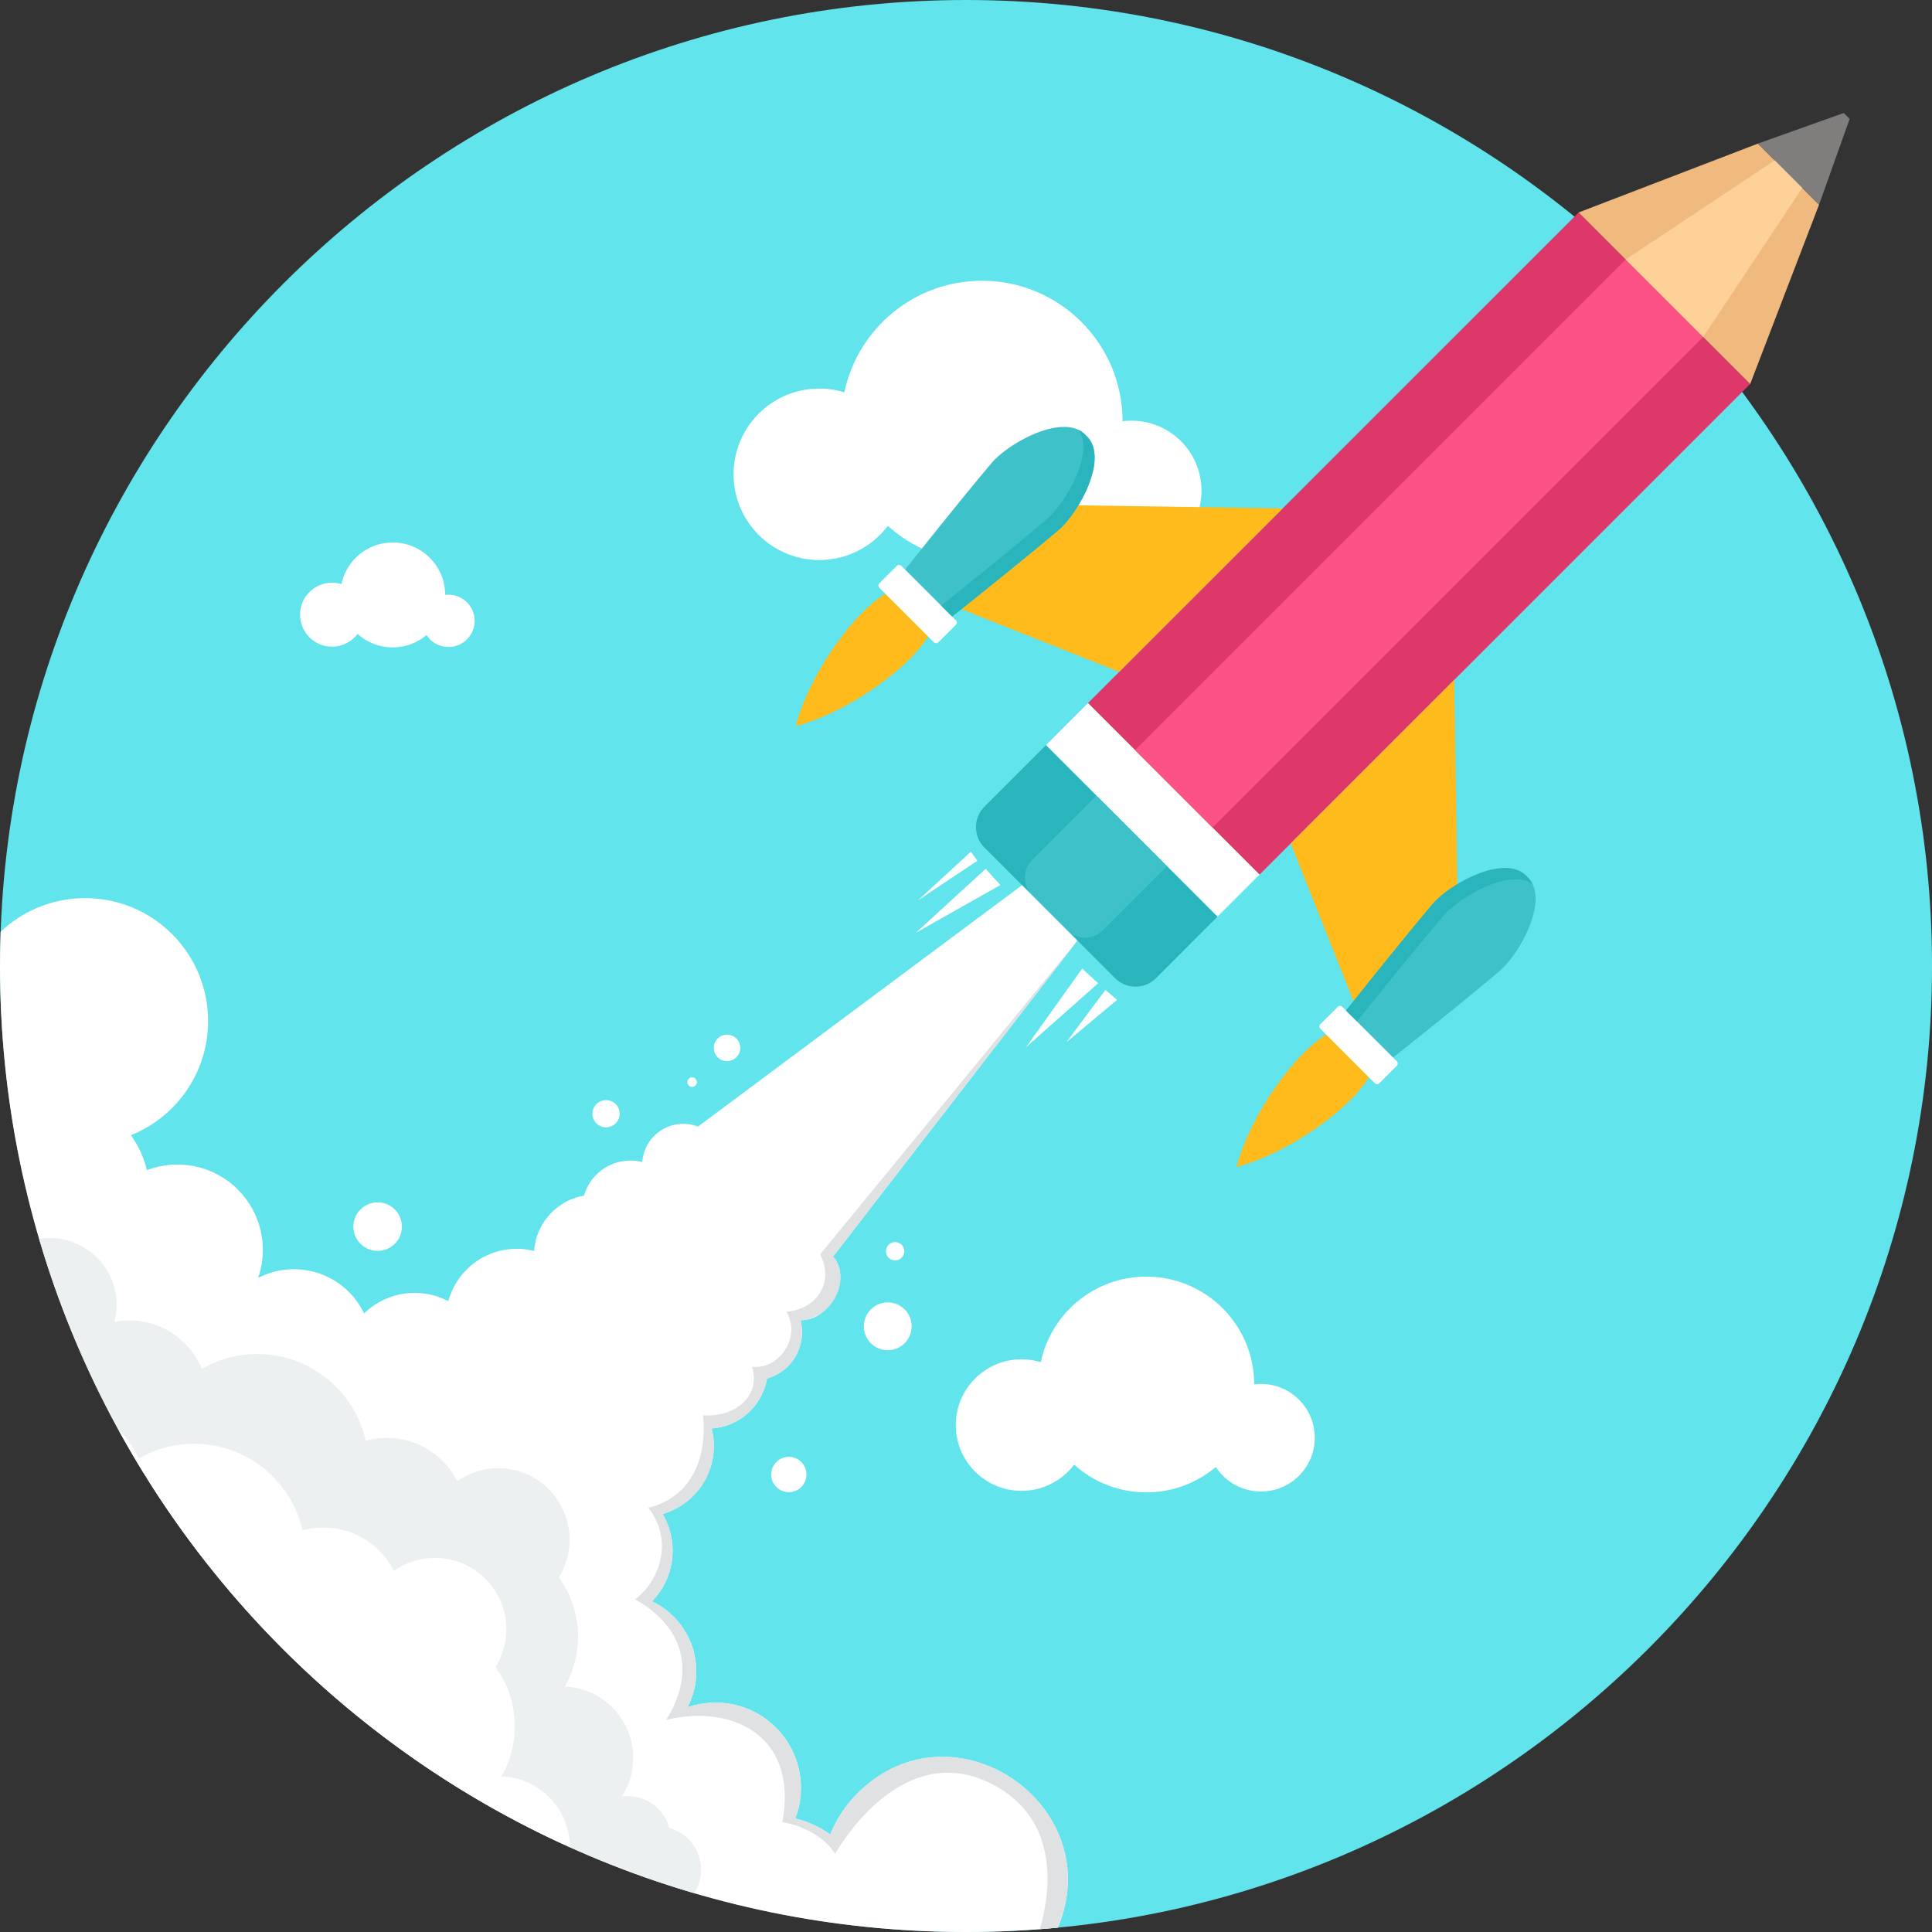 <svg width="85" height="85" viewBox="0 0 85 85" fill="none" xmlns="http://www.w3.org/2000/svg">
<rect x="0" y="0" width="85" height="85" fill="#333333" stroke="none"/>
<g clip-path="url(#clip0)">
<path d="M42.502 84.999C65.91 84.999 85.001 65.907 85.001 42.5C85.001 19.092 65.91 0 42.502 0C19.093 0 0.002 19.092 0.002 42.5C0.002 65.908 19.094 84.999 42.502 84.999Z" fill="#61E4EC"/>
<path d="M36.046 17.095C36.429 17.095 36.8 17.153 37.149 17.259C37.739 14.455 40.224 12.352 43.202 12.352C46.617 12.352 49.385 15.118 49.389 18.532C49.516 18.516 49.645 18.508 49.777 18.508C51.481 18.508 52.861 19.888 52.861 21.592C52.861 23.297 51.481 24.677 49.777 24.677C48.691 24.677 47.736 24.117 47.187 23.27C46.111 24.178 44.72 24.726 43.202 24.726C41.609 24.726 40.156 24.123 39.061 23.134C38.372 24.049 37.278 24.639 36.046 24.639C33.963 24.639 32.274 22.95 32.274 20.867C32.274 18.784 33.963 17.095 36.046 17.095Z" fill="white"/>
<path d="M44.944 59.804C45.239 59.804 45.522 59.849 45.791 59.93C46.244 57.779 48.15 56.166 50.434 56.166C53.053 56.166 55.177 58.287 55.18 60.906C55.277 60.894 55.376 60.887 55.477 60.887C56.785 60.887 57.844 61.946 57.844 63.254C57.844 64.562 56.785 65.621 55.477 65.621C54.645 65.621 53.912 65.191 53.491 64.541C52.665 65.238 51.598 65.658 50.434 65.658C49.212 65.658 48.098 65.196 47.258 64.437C46.73 65.138 45.889 65.591 44.944 65.591C43.346 65.591 42.05 64.296 42.05 62.698C42.05 61.1 43.345 59.804 44.944 59.804Z" fill="white"/>
<path d="M14.608 25.636C14.751 25.636 14.889 25.657 15.02 25.697C15.24 24.651 16.167 23.867 17.278 23.867C18.552 23.867 19.584 24.899 19.586 26.172C19.633 26.166 19.681 26.164 19.731 26.164C20.367 26.164 20.882 26.679 20.882 27.315C20.882 27.951 20.367 28.466 19.731 28.466C19.326 28.466 18.969 28.256 18.765 27.941C18.363 28.28 17.844 28.483 17.278 28.483C16.683 28.483 16.141 28.259 15.733 27.89C15.476 28.231 15.068 28.451 14.608 28.451C13.83 28.451 13.201 27.821 13.201 27.044C13.201 26.268 13.831 25.637 14.608 25.637V25.636H14.608Z" fill="white"/>
<path d="M77 16.894L69.454 9.347L47.867 30.933L55.414 38.48L77 16.894Z" fill="#DE386B"/>
<path d="M53.563 40.33L46.017 32.784L47.867 30.933L55.413 38.479L53.562 40.33H53.563Z" fill="white"/>
<path d="M53.563 40.33L46.017 32.784L43.309 35.491C42.815 35.985 42.815 36.793 43.309 37.288L49.06 43.039C49.554 43.532 50.362 43.532 50.856 43.039L53.563 40.331V40.33Z" fill="#2AB5BD"/>
<path d="M74.931 14.823L71.524 11.417L49.938 33.004L53.344 36.41L74.931 14.823Z" fill="#FC5185"/>
<path d="M77 16.894L69.454 9.347L77.342 6.317L80.031 9.005L77.001 16.894H77Z" fill="#F0B97D"/>
<path d="M81.376 5.23L81.117 4.971L77.342 6.317L80.031 9.005L81.377 5.231L81.376 5.23Z" fill="#807D7D"/>
<path d="M74.931 14.823L71.524 11.417L78.081 7.054L79.294 8.267L74.931 14.823H74.931V14.823Z" fill="#FED198"/>
<path d="M60.649 46.004C60.649 46.004 60.939 47.212 58.677 49.051C56.415 50.89 54.403 51.339 54.403 51.339C54.403 51.339 54.853 49.328 56.691 47.065C58.53 44.802 59.739 45.093 59.739 45.093L60.265 45.478L60.649 46.004Z" fill="#FFBA1B"/>
<path d="M64.154 41.518L63.98 29.914L56.787 37.107L60.242 45.795L64.154 41.518Z" fill="#FFBA1B"/>
<path d="M65.963 42.732L65.88 42.802L65.796 42.873L65.71 42.945L65.622 43.019L65.532 43.093L65.442 43.169L65.351 43.245L65.257 43.323L65.163 43.401L65.067 43.48L64.97 43.559L64.873 43.64L64.775 43.72L64.677 43.802L64.578 43.883L64.478 43.964L64.378 44.045L64.278 44.127L64.178 44.208L64.078 44.29L63.977 44.371L63.878 44.451L63.877 44.452L63.777 44.533L63.678 44.613L63.58 44.693V44.694L63.481 44.773L63.383 44.852V44.852L63.286 44.931L63.19 45.008L63.095 45.085L63.001 45.161L62.908 45.235H62.907L62.816 45.309L62.726 45.381L62.637 45.452V45.453L62.55 45.522H62.55L62.464 45.59L62.381 45.657L62.299 45.723L62.298 45.724L62.218 45.787L62.14 45.849L62.065 45.91L61.992 45.968H61.991L61.921 46.025L61.852 46.079L61.787 46.132L61.724 46.183L61.664 46.231L61.606 46.277L61.552 46.32L61.501 46.362H61.501L61.452 46.4L61.407 46.435L61.366 46.468L61.327 46.499H61.326L61.292 46.526L61.261 46.55L61.235 46.572H61.234L61.211 46.589L61.192 46.605L61.177 46.616L61.166 46.624L61.159 46.63L61.157 46.631V46.632L60.136 45.611L59.115 44.591C59.115 44.591 61.541 41.527 63.015 39.785C63.785 38.877 66.242 37.523 67.18 38.568C67.197 38.582 67.213 38.598 67.228 38.613C67.243 38.629 67.258 38.644 67.272 38.66C67.285 38.676 67.299 38.693 67.312 38.709C67.326 38.726 67.338 38.743 67.349 38.76C67.362 38.778 67.373 38.795 67.383 38.813C67.394 38.831 67.404 38.849 67.414 38.868C67.424 38.887 67.433 38.906 67.441 38.925V38.926L67.466 38.984C67.473 39.004 67.48 39.024 67.487 39.045L67.506 39.106L67.522 39.17L67.535 39.234V39.235C67.539 39.257 67.542 39.279 67.545 39.3L67.553 39.368L67.558 39.436L67.56 39.506L67.559 39.576L67.557 39.648L67.552 39.72V39.721L67.545 39.793L67.535 39.867L67.524 39.942L67.51 40.017L67.495 40.093L67.477 40.17L67.457 40.247L67.436 40.324L67.413 40.401L67.388 40.479L67.362 40.556L67.335 40.634V40.634L67.305 40.712L67.274 40.789V40.79L67.242 40.867L67.208 40.945L67.174 41.022H67.174L67.138 41.097L67.102 41.173L67.063 41.248L67.024 41.323L66.984 41.396L66.944 41.469L66.901 41.541V41.542L66.859 41.614L66.816 41.684L66.772 41.753L66.728 41.821L66.683 41.889L66.639 41.954L66.594 42.019L66.548 42.081L66.502 42.143L66.457 42.203L66.411 42.26L66.365 42.317L66.32 42.371L66.274 42.423L66.229 42.474L66.183 42.522L66.138 42.568L66.094 42.613L66.049 42.655L66.006 42.695L65.963 42.732L65.963 42.732ZM67.228 38.612L67.272 38.659C67.258 38.643 67.243 38.627 67.228 38.612Z" fill="#3FC1C9"/>
<path d="M61.453 46.692L59.054 44.294C59 44.239 58.91 44.239 58.856 44.294L58.088 45.061C58.034 45.116 58.034 45.205 58.088 45.26L60.487 47.658C60.541 47.713 60.631 47.713 60.685 47.658L61.453 46.891C61.507 46.837 61.507 46.747 61.453 46.692Z" fill="white"/>
<path d="M64.511 39.465C64.083 39.738 63.717 40.041 63.493 40.305C62.315 41.688 60.524 43.91 59.857 44.742C59.794 44.82 59.742 44.887 59.7 44.939L59.221 44.459C59.302 44.358 59.428 44.2 59.586 44C60.365 43.024 61.944 41.054 63.017 39.786C63.322 39.425 63.893 38.995 64.53 38.672C65.498 38.18 66.616 37.938 67.182 38.568L67.23 38.614L67.273 38.661L67.351 38.761L67.384 38.814L67.415 38.87L67.426 38.898C66.74 38.402 65.47 38.856 64.511 39.466L64.511 39.465Z" fill="#2AB5BD"/>
<path d="M40.343 25.698C40.343 25.698 39.134 25.407 37.296 27.67C35.458 29.933 35.008 31.944 35.008 31.944C35.008 31.944 37.02 31.495 39.283 29.657C41.545 27.818 41.255 26.608 41.255 26.608L40.87 26.083L40.344 25.698H40.343V25.698Z" fill="#FFBA1B"/>
<path d="M44.829 22.193L56.434 22.367L49.24 29.56L40.552 26.106L44.829 22.194L44.829 22.193Z" fill="#FFBA1B"/>
<path d="M43.615 20.384L43.546 20.467L43.474 20.551L43.402 20.638L43.329 20.725L43.254 20.815L43.179 20.905L43.102 20.997L43.025 21.091L42.947 21.185L42.869 21.28L42.789 21.377H42.788L42.709 21.474L42.628 21.573L42.547 21.671L42.466 21.77L42.385 21.87L42.303 21.97L42.222 22.07L42.141 22.17L42.059 22.271L41.978 22.371L41.898 22.471L41.817 22.57L41.736 22.669L41.657 22.768L41.578 22.866L41.499 22.965L41.421 23.061L41.343 23.157L41.267 23.252L41.191 23.346V23.347L41.116 23.44L41.043 23.531L40.971 23.621H40.97L40.898 23.71V23.711L40.829 23.797L40.761 23.883L40.694 23.967L40.629 24.048L40.565 24.128L40.503 24.205L40.442 24.281L40.384 24.354L40.327 24.424L40.273 24.493L40.22 24.558L40.17 24.621H40.169L40.121 24.681L40.076 24.738V24.739L40.033 24.793H40.032L39.991 24.845L39.953 24.893H39.952L39.917 24.937L39.884 24.979L39.854 25.016L39.826 25.051L39.802 25.081L39.78 25.108L39.762 25.131L39.747 25.151L39.734 25.166L39.726 25.177L39.721 25.183H39.72L39.718 25.185L40.739 26.206L41.76 27.227C41.76 27.227 44.824 24.8 46.566 23.326C47.474 22.557 48.828 20.1 47.783 19.161C47.768 19.145 47.754 19.13 47.738 19.114C47.722 19.099 47.707 19.084 47.691 19.07C47.675 19.056 47.658 19.043 47.642 19.029C47.625 19.016 47.608 19.004 47.59 18.992C47.573 18.98 47.555 18.969 47.537 18.958C47.519 18.948 47.501 18.937 47.482 18.928C47.463 18.918 47.445 18.909 47.425 18.9L47.367 18.876C47.347 18.868 47.327 18.861 47.306 18.855L47.244 18.836L47.181 18.821L47.117 18.808C47.096 18.804 47.073 18.8 47.051 18.797H47.05L46.983 18.79L46.915 18.785L46.845 18.783H46.774L46.703 18.786V18.785L46.63 18.79L46.556 18.798L46.482 18.807L46.407 18.818L46.332 18.832L46.256 18.847L46.179 18.865L46.102 18.884L46.025 18.905L45.948 18.928L45.869 18.953L45.792 18.98L45.714 19.008L45.636 19.037L45.559 19.067L45.482 19.1L45.404 19.133L45.328 19.168L45.251 19.204L45.175 19.241L45.1 19.28L45.026 19.319L44.951 19.359L44.878 19.399L44.806 19.441L44.735 19.483L44.664 19.526L44.595 19.57L44.527 19.613L44.46 19.658L44.394 19.703L44.331 19.748L44.268 19.794L44.206 19.84L44.147 19.886L44.088 19.932L44.032 19.977L43.978 20.023L43.925 20.069L43.874 20.114L43.826 20.16L43.779 20.204L43.736 20.249L43.694 20.292L43.654 20.335L43.617 20.379L43.615 20.384ZM47.735 19.119L47.688 19.075C47.704 19.089 47.719 19.104 47.735 19.119Z" fill="#3FC1C9"/>
<path d="M39.655 24.893L42.054 27.292C42.108 27.346 42.108 27.436 42.054 27.491L41.286 28.258C41.232 28.312 41.142 28.313 41.087 28.259L38.688 25.86C38.634 25.806 38.634 25.716 38.688 25.662L39.456 24.894C39.51 24.84 39.6 24.84 39.654 24.894L39.655 24.893Z" fill="white"/>
<path d="M46.882 21.836C46.61 22.264 46.306 22.631 46.042 22.855C44.659 24.033 42.437 25.823 41.606 26.49C41.527 26.553 41.461 26.606 41.409 26.648L41.888 27.126C41.99 27.045 42.148 26.919 42.347 26.761C43.324 25.982 45.293 24.403 46.561 23.33C46.922 23.025 47.353 22.454 47.675 21.817C48.167 20.849 48.409 19.731 47.78 19.165L47.734 19.117L47.687 19.074L47.587 18.996L47.534 18.963L47.478 18.932L47.45 18.921C47.946 19.607 47.491 20.876 46.882 21.835V21.836H46.882Z" fill="#2AB5BD"/>
<path d="M51.338 38.105L48.242 35.008L45.408 37.842C44.983 38.267 44.983 38.961 45.408 39.385L46.962 40.939C47.386 41.363 48.081 41.363 48.505 40.939L51.339 38.105H51.338Z" fill="#3FC1C9"/>
<path d="M39.057 57.3C39.638 57.3 40.109 57.771 40.109 58.351C40.109 58.932 39.638 59.403 39.057 59.403C38.476 59.403 38.005 58.932 38.005 58.351C38.005 57.771 38.476 57.3 39.057 57.3Z" fill="white"/>
<path d="M30.449 47.398C30.566 47.398 30.659 47.492 30.659 47.608C30.659 47.725 30.565 47.818 30.449 47.818C30.332 47.818 30.239 47.724 30.239 47.608C30.239 47.491 30.333 47.398 30.449 47.398Z" fill="white"/>
<path d="M26.663 48.401C26.994 48.401 27.262 48.669 27.262 49C27.262 49.33 26.994 49.598 26.663 49.598C26.333 49.598 26.064 49.33 26.064 49C26.064 48.669 26.333 48.401 26.663 48.401Z" fill="white"/>
<path d="M16.616 52.899C17.205 52.899 17.683 53.377 17.683 53.966C17.683 54.556 17.205 55.034 16.616 55.034C16.026 55.034 15.547 54.556 15.547 53.966C15.547 53.376 16.025 52.899 16.616 52.899Z" fill="white"/>
<path d="M31.986 45.52C32.308 45.52 32.569 45.781 32.569 46.103C32.569 46.424 32.308 46.685 31.986 46.685C31.664 46.685 31.403 46.425 31.403 46.103C31.403 45.781 31.664 45.52 31.986 45.52Z" fill="white"/>
<path d="M34.705 64.095C35.134 64.095 35.481 64.443 35.481 64.872C35.481 65.301 35.134 65.649 34.705 65.649C34.276 65.649 33.928 65.301 33.928 64.872C33.928 64.443 34.276 64.095 34.705 64.095Z" fill="white"/>
<path d="M39.38 54.646C39.603 54.646 39.785 54.827 39.785 55.05C39.785 55.273 39.604 55.455 39.38 55.455C39.157 55.455 38.976 55.274 38.976 55.05C38.976 54.827 39.157 54.646 39.38 54.646Z" fill="white"/>
<path d="M36.527 80.712C36.058 80.37 35.533 80.135 34.99 80.01C35.503 78.668 35.22 77.09 34.138 76.007C33.087 74.956 31.568 74.657 30.251 75.112C30.917 73.824 30.711 72.201 29.631 71.12C29.347 70.838 29.027 70.615 28.686 70.452C29.71 69.402 29.866 67.821 29.152 66.609C29.643 66.468 30.106 66.204 30.492 65.818C31.298 65.013 31.571 63.876 31.311 62.847C31.929 62.804 32.534 62.547 33.006 62.075C33.408 61.672 33.654 61.173 33.745 60.651C34.081 60.556 34.398 60.376 34.664 60.112C35.212 59.563 35.397 58.79 35.22 58.09C35.64 58.06 35.953 57.984 36.373 57.564C36.794 57.143 37.322 56.09 36.654 55.282L47.402 41.381L46.184 40.163L44.965 38.945L30.709 49.564C30.063 49.316 29.304 49.453 28.782 49.973C28.461 50.294 28.286 50.706 28.257 51.126C27.556 50.949 26.783 51.135 26.236 51.683C25.971 51.947 25.791 52.265 25.695 52.602C25.174 52.692 24.675 52.938 24.272 53.341C23.8 53.813 23.543 54.418 23.5 55.036C22.47 54.777 21.334 55.049 20.529 55.855C20.129 56.254 19.861 56.735 19.724 57.244C18.533 56.62 17.03 56.801 16.019 57.787C15.856 57.445 15.634 57.125 15.351 56.842C14.27 55.762 12.647 55.556 11.358 56.222C11.813 54.905 11.515 53.386 10.464 52.335C9.381 51.252 7.803 50.968 6.461 51.483C6.335 50.939 6.101 50.416 5.759 49.946C6.419 49.682 7.037 49.282 7.572 48.748C9.684 46.635 9.684 43.21 7.572 41.098C5.495 39.02 2.148 38.986 0.028 40.993C0.011 41.494 0 41.996 0 42.501C0 65.972 19.028 85 42.5 85C43.863 85 45.212 84.935 46.542 84.809C48.795 79.404 41.906 74.718 37.724 78.9C37.19 79.435 36.79 80.053 36.526 80.714L36.527 80.712Z" fill="white"/>
<path d="M36.527 80.712C36.058 80.37 35.533 80.135 34.99 80.01C35.504 78.668 35.22 77.09 34.138 76.007C33.087 74.956 31.568 74.657 30.251 75.112C30.918 73.824 30.711 72.201 29.631 71.12C29.347 70.838 29.027 70.615 28.686 70.452C29.711 69.402 29.866 67.821 29.152 66.609C29.643 66.468 30.106 66.204 30.493 65.818C31.298 65.013 31.571 63.876 31.311 62.847C31.929 62.804 32.535 62.547 33.006 62.074C33.409 61.672 33.655 61.173 33.745 60.651C34.081 60.556 34.398 60.376 34.664 60.111C35.212 59.563 35.397 58.79 35.22 58.089C36.611 57.994 37.484 56.33 36.654 55.282L47.402 41.381L36.082 55.188C36.706 56.386 35.976 57.59 34.602 57.712C35.272 58.848 34.247 60.276 33.089 60.131C33.512 61.571 32.139 62.372 30.937 62.266C31.11 64.135 30.44 65.864 28.527 66.335C29.672 67.823 28.992 69.577 27.944 70.364C30.406 71.751 30.436 73.912 29.303 75.671C32.141 74.964 35.15 76.311 34.416 80.17C34.416 80.17 35.968 80.368 36.746 81.561C36.746 81.561 39.574 76.392 43.651 78.495C46.692 80.064 46.198 83.321 45.75 84.875C46.015 84.855 46.278 84.833 46.541 84.807C48.794 79.402 41.905 74.716 37.723 78.899C37.188 79.433 36.789 80.051 36.525 80.712H36.527Z" fill="#DFE1E3"/>
<path d="M11.322 59.572C13.653 59.572 15.603 61.205 16.09 63.389C16.387 63.306 16.701 63.26 17.026 63.26C18.377 63.26 19.546 64.035 20.114 65.166C20.625 64.806 21.248 64.594 21.92 64.594C23.654 64.594 25.06 66.001 25.06 67.735C25.06 68.346 24.886 68.916 24.584 69.398C25.116 70.13 25.432 71.032 25.432 72.007C25.432 72.805 25.221 73.554 24.852 74.201C26.525 74.271 27.86 75.649 27.86 77.339C27.86 77.966 27.677 78.549 27.36 79.039C27.444 79.028 27.528 79.021 27.615 79.021C28.491 79.021 29.228 79.616 29.444 80.424C30.252 80.641 30.847 81.378 30.847 82.254C30.847 82.637 30.734 82.992 30.539 83.29C20.459 80.338 11.932 73.753 6.472 65.049C6.467 65.004 6.461 64.961 6.457 64.915L6.397 64.929C4.396 61.715 2.813 58.215 1.722 54.504C1.873 54.48 2.027 54.468 2.184 54.468C3.813 54.468 5.132 55.788 5.132 57.416C5.132 57.671 5.1 57.919 5.039 58.154C5.25 58.114 5.468 58.092 5.69 58.092C7.13 58.092 8.363 58.972 8.883 60.224C9.6 59.809 10.433 59.573 11.321 59.573L11.322 59.572Z" fill="#ECF0F1"/>
<path d="M25.077 81.272C17.388 77.811 10.915 72.132 6.472 65.049C6.467 65.005 6.461 64.961 6.458 64.916L6.397 64.929C5.991 64.277 5.603 63.614 5.231 62.938C5.605 63.278 5.903 63.698 6.1 64.172C6.818 63.757 7.651 63.52 8.539 63.52C10.87 63.52 12.82 65.153 13.306 67.337C13.604 67.254 13.918 67.208 14.243 67.208C15.593 67.208 16.763 67.984 17.331 69.114C17.841 68.754 18.465 68.543 19.137 68.543C20.871 68.543 22.277 69.949 22.277 71.683C22.277 72.294 22.103 72.864 21.801 73.347C22.333 74.079 22.648 74.981 22.648 75.955C22.648 76.753 22.437 77.502 22.068 78.15C23.736 78.219 25.068 79.589 25.076 81.272H25.077V81.272Z" fill="white"/>
<path d="M40.292 41.04L43.366 38.224L44.013 38.937L40.292 41.04Z" fill="white"/>
<path d="M45.139 46.075L47.614 42.612L48.313 43.261L45.138 46.075H45.139Z" fill="white"/>
<path d="M46.912 45.857L48.634 43.551L49.147 43.991L46.913 45.857H46.912Z" fill="white"/>
<path d="M40.386 39.613L42.715 37.473L43.002 37.869L40.387 39.613H40.386Z" fill="white"/>
</g>
<defs>
<clipPath id="clip0">
<rect width="85" height="85" fill="white"/>
</clipPath>
</defs>
</svg>
